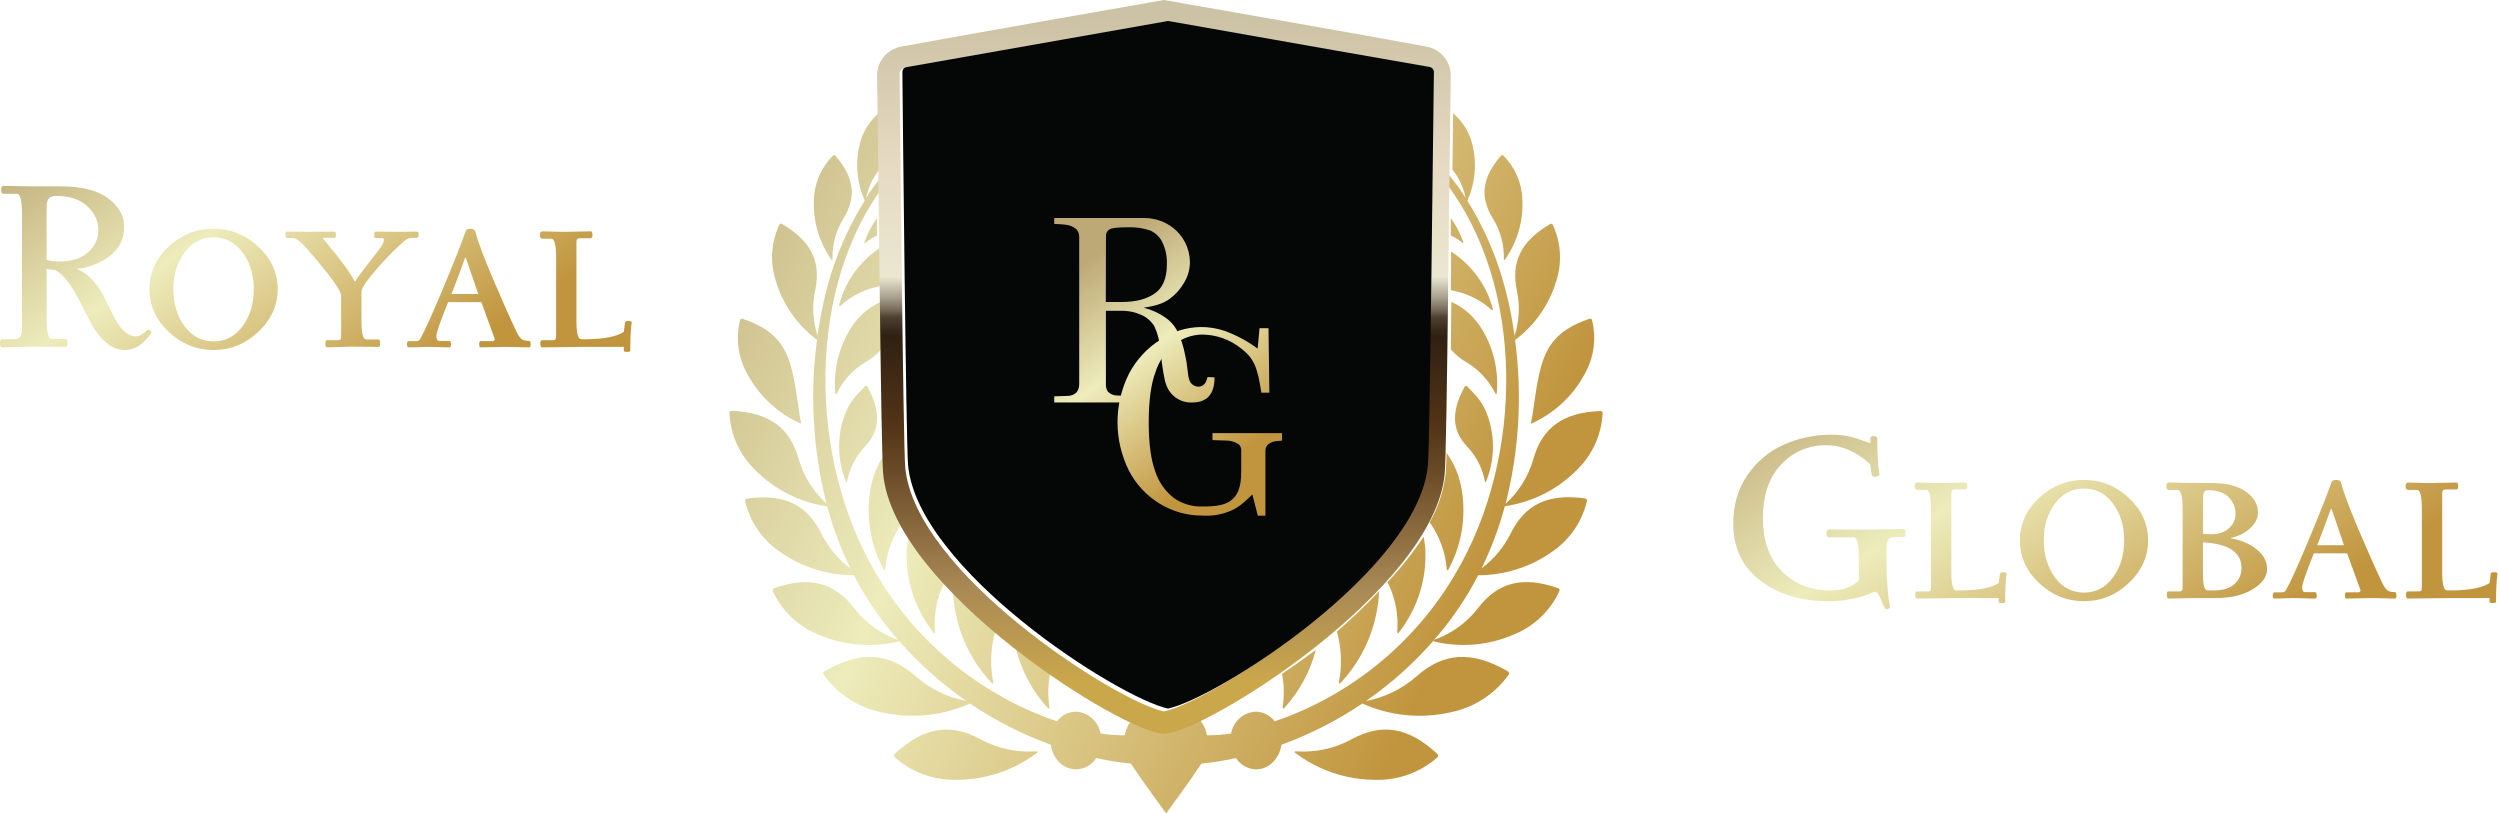 <svg width="209" height="68" viewBox="0 0 209 68" fill="none" xmlns="http://www.w3.org/2000/svg">
<path d="M156.34 44.28L159.14 44.22C159.247 44.22 159.3 44.333 159.3 44.56C159.3 44.787 159.247 44.9 159.14 44.9H158.52C158.187 44.9 157.967 44.967 157.86 45.1C157.754 45.22 157.7 45.607 157.7 46.26C157.7 46.9 157.714 47.56 157.74 48.24C157.78 48.907 157.814 49.373 157.84 49.64C157.88 49.893 157.914 50.113 157.94 50.3C157.98 50.487 158 50.62 158 50.7C158 50.86 157.894 50.94 157.68 50.94C157.6 50.94 157.467 50.693 157.28 50.2C157.107 49.707 156.927 49.46 156.74 49.46C155.514 49.993 154.227 50.26 152.88 50.26C150.574 50.26 148.667 49.687 147.16 48.54C145.654 47.393 144.9 45.8 144.9 43.76C144.9 42.213 145.294 40.867 146.08 39.72C146.88 38.573 147.894 37.727 149.12 37.18C150.347 36.62 151.68 36.34 153.12 36.34C153.747 36.34 154.28 36.4 154.72 36.52C155.16 36.627 155.707 36.807 156.36 37.06V36.64C156.36 36.52 156.454 36.46 156.64 36.46C156.84 36.46 156.94 36.52 156.94 36.64C156.94 37.853 157 38.86 157.12 39.66C157.134 39.713 157.1 39.76 157.02 39.8C156.954 39.84 156.847 39.86 156.7 39.86C156.567 39.86 156.494 39.8 156.48 39.68L156.34 38.8C155.18 37.747 153.96 37.22 152.68 37.22C151.174 37.22 149.914 37.76 148.9 38.84C147.887 39.907 147.38 41.4 147.38 43.32C147.38 45.227 147.914 46.713 148.98 47.78C150.047 48.833 151.387 49.36 153 49.36C154.054 49.36 154.854 49.08 155.4 48.52V46.68C155.4 45.507 155.26 44.92 154.98 44.92H152.86C152.754 44.92 152.7 44.813 152.7 44.6C152.7 44.373 152.754 44.26 152.86 44.26L156.34 44.28Z" fill="url(#paint0_linear_231_1310)"/>
<path d="M160.292 40.34L161.872 40.38C162.019 40.38 162.146 40.38 162.252 40.38L164.332 40.34C164.426 40.34 164.472 40.44 164.472 40.64C164.472 40.827 164.419 40.92 164.312 40.92H163.392C163.219 40.92 163.132 41.027 163.132 41.24V47.86C163.132 48.86 163.266 49.36 163.532 49.36H164.052C165.519 49.333 166.532 49.127 167.092 48.74L167.192 47.96C167.219 47.88 167.286 47.84 167.392 47.84C167.512 47.84 167.592 47.84 167.632 47.84C167.712 47.867 167.752 47.907 167.752 47.96C167.672 48.52 167.632 49.307 167.632 50.32C167.632 50.387 167.539 50.42 167.352 50.42C167.179 50.42 167.092 50.387 167.092 50.32V50H163.652L160.252 50.04C160.159 50.04 160.112 49.94 160.112 49.74C160.112 49.54 160.152 49.44 160.232 49.44H161.132C161.279 49.44 161.366 49.413 161.392 49.36C161.419 49.293 161.432 49.127 161.432 48.86V42.56C161.432 41.493 161.299 40.96 161.032 40.96H160.312C160.152 40.96 160.072 40.86 160.072 40.66C160.072 40.447 160.146 40.34 160.292 40.34Z" fill="url(#paint1_linear_231_1310)"/>
<path d="M170.461 41.62C171.541 40.62 172.795 40.12 174.221 40.12C175.648 40.12 176.895 40.62 177.961 41.62C179.041 42.62 179.581 43.807 179.581 45.18C179.581 46.54 179.041 47.727 177.961 48.74C176.895 49.753 175.648 50.26 174.221 50.26C172.795 50.26 171.541 49.753 170.461 48.74C169.395 47.727 168.861 46.54 168.861 45.18C168.861 43.807 169.395 42.62 170.461 41.62ZM176.641 42.1C176.015 41.26 175.208 40.84 174.221 40.84C173.235 40.84 172.428 41.26 171.801 42.1C171.175 42.927 170.861 43.953 170.861 45.18C170.861 46.393 171.175 47.427 171.801 48.28C172.428 49.12 173.235 49.54 174.221 49.54C175.208 49.54 176.015 49.12 176.641 48.28C177.268 47.427 177.581 46.393 177.581 45.18C177.581 43.953 177.268 42.927 176.641 42.1Z" fill="url(#paint2_linear_231_1310)"/>
<path d="M183.428 50L181.288 50.04C181.194 50.04 181.148 49.94 181.148 49.74C181.148 49.54 181.181 49.44 181.248 49.44H182.228C182.388 49.44 182.468 49.327 182.468 49.1V42.54C182.468 41.487 182.321 40.96 182.028 40.96H181.328C181.181 40.96 181.108 40.86 181.108 40.66C181.108 40.447 181.168 40.34 181.288 40.34C182.474 40.367 183.681 40.38 184.908 40.38C186.134 40.38 187.081 40.62 187.748 41.1C188.428 41.58 188.768 42.16 188.768 42.84C188.768 43.333 188.541 43.78 188.088 44.18C187.648 44.58 187.121 44.84 186.508 44.96V45C187.388 45.16 188.108 45.473 188.668 45.94C189.241 46.393 189.528 46.94 189.528 47.58C189.528 48.207 189.128 48.767 188.328 49.26C187.528 49.753 186.488 50 185.208 50H183.428ZM187.388 47.48C187.388 46.173 186.314 45.46 184.168 45.34V48.06C184.168 48.927 184.301 49.36 184.568 49.36H185.108C185.841 49.36 186.401 49.187 186.788 48.84C187.188 48.493 187.388 48.04 187.388 47.48ZM184.568 40.98C184.301 40.98 184.168 41.2 184.168 41.64V44.62C184.314 44.647 184.534 44.66 184.828 44.66C185.481 44.66 185.988 44.493 186.348 44.16C186.708 43.827 186.888 43.413 186.888 42.92C186.888 42.413 186.701 41.967 186.328 41.58C185.954 41.18 185.368 40.98 184.568 40.98Z" fill="url(#paint3_linear_231_1310)"/>
<path d="M191.719 50L190.139 50.04C190.045 50.04 189.999 49.953 189.999 49.78C189.999 49.607 190.045 49.52 190.139 49.52H190.779C190.925 49.52 191.032 49.46 191.099 49.34C191.405 48.833 192.019 47.487 192.939 45.3C193.859 43.1 194.519 41.433 194.919 40.3C194.972 40.18 195.099 40.12 195.299 40.12C195.512 40.12 195.645 40.187 195.699 40.32C195.859 40.987 196.325 42.247 197.099 44.1C197.885 45.953 198.572 47.5 199.159 48.74C199.319 49.06 199.465 49.267 199.599 49.36C199.732 49.453 199.939 49.5 200.219 49.5C200.299 49.5 200.339 49.593 200.339 49.78C200.339 49.953 200.305 50.04 200.239 50.04L198.319 50L196.159 50.04C196.079 50.04 196.039 49.953 196.039 49.78C196.039 49.607 196.079 49.52 196.159 49.52H197.119C197.265 49.52 197.339 49.46 197.339 49.34C197.339 49.327 196.965 48.3 196.219 46.26H193.439C192.785 47.873 192.459 48.82 192.459 49.1C192.459 49.367 192.539 49.5 192.699 49.5H193.519C193.625 49.5 193.679 49.593 193.679 49.78C193.679 49.953 193.639 50.04 193.559 50.04L191.719 50ZM195.959 45.58C195.919 45.46 195.572 44.447 194.919 42.54H194.859C194.539 43.46 194.159 44.473 193.719 45.58H195.959Z" fill="url(#paint4_linear_231_1310)"/>
<path d="M201.328 40.34L202.908 40.38C203.054 40.38 203.181 40.38 203.288 40.38L205.368 40.34C205.461 40.34 205.508 40.44 205.508 40.64C205.508 40.827 205.454 40.92 205.348 40.92H204.428C204.254 40.92 204.168 41.027 204.168 41.24V47.86C204.168 48.86 204.301 49.36 204.568 49.36H205.088C206.554 49.333 207.568 49.127 208.128 48.74L208.228 47.96C208.254 47.88 208.321 47.84 208.428 47.84C208.548 47.84 208.628 47.84 208.668 47.84C208.748 47.867 208.788 47.907 208.788 47.96C208.708 48.52 208.668 49.307 208.668 50.32C208.668 50.387 208.574 50.42 208.388 50.42C208.214 50.42 208.128 50.387 208.128 50.32V50H204.688L201.288 50.04C201.194 50.04 201.148 49.94 201.148 49.74C201.148 49.54 201.188 49.44 201.268 49.44H202.168C202.314 49.44 202.401 49.413 202.428 49.36C202.454 49.293 202.468 49.127 202.468 48.86V42.56C202.468 41.493 202.334 40.96 202.068 40.96H201.348C201.188 40.96 201.108 40.86 201.108 40.66C201.108 40.447 201.181 40.34 201.328 40.34Z" fill="url(#paint5_linear_231_1310)"/>
<path d="M0.26 15.54L2.78 15.58H5.08C6.84 15.58 8.16 15.913 9.04 16.58C9.933 17.247 10.38 18.04 10.38 18.96C10.38 19.88 10.053 20.633 9.4 21.22C8.747 21.793 7.913 22.193 6.9 22.42C5.807 22.54 5.133 22.6 4.88 22.6C4.64 22.6 4.313 22.56 3.9 22.48V26.58C3.9 27.753 4.04 28.34 4.32 28.34H5.48C5.587 28.34 5.64 28.453 5.64 28.68C5.64 28.893 5.587 29 5.48 29L2.96 28.98L0.16 29.04C0.053 29.04 0 28.927 0 28.7C0 28.473 0.053 28.36 0.16 28.36H1.02C1.353 28.36 1.573 28.3 1.68 28.18C1.787 28.047 1.84 27.8 1.84 27.44V17.96C1.84 16.787 1.7 16.2 1.42 16.2H0.26C0.153 16.2 0.1 16.093 0.1 15.88C0.1 15.653 0.153 15.54 0.26 15.54ZM4.96 21.86C5.987 21.86 6.787 21.607 7.36 21.1C7.933 20.593 8.22 19.967 8.22 19.22C8.22 18.473 7.913 17.813 7.3 17.24C6.687 16.667 5.813 16.38 4.68 16.38C4.16 16.38 3.9 16.653 3.9 17.2V21.74C4.26 21.82 4.613 21.86 4.96 21.86ZM12.3 27.6C12.38 27.533 12.46 27.54 12.54 27.62C12.62 27.687 12.66 27.74 12.66 27.78C12.66 27.807 12.653 27.833 12.64 27.86C11.987 28.793 11.26 29.26 10.46 29.26C9.9 29.26 9.387 29.067 8.92 28.68C8.453 28.293 8.053 27.807 7.72 27.22C7.4 26.633 7.087 26.033 6.78 25.42C6.02 23.86 5.293 22.913 4.6 22.58L5.88 22.34C6.493 22.447 7.027 22.72 7.48 23.16C7.947 23.6 8.32 24.093 8.6 24.64C8.88 25.173 9.147 25.707 9.4 26.24C10 27.493 10.653 28.12 11.36 28.12C11.613 28.12 11.927 27.947 12.3 27.6Z" fill="url(#paint6_linear_231_1310)"/>
<path d="M14.094 20.62C15.174 19.62 16.427 19.12 17.854 19.12C19.281 19.12 20.527 19.62 21.594 20.62C22.674 21.62 23.214 22.807 23.214 24.18C23.214 25.54 22.674 26.727 21.594 27.74C20.527 28.753 19.281 29.26 17.854 29.26C16.427 29.26 15.174 28.753 14.094 27.74C13.027 26.727 12.494 25.54 12.494 24.18C12.494 22.807 13.027 21.62 14.094 20.62ZM20.274 21.1C19.647 20.26 18.841 19.84 17.854 19.84C16.867 19.84 16.061 20.26 15.434 21.1C14.807 21.927 14.494 22.953 14.494 24.18C14.494 25.393 14.807 26.427 15.434 27.28C16.061 28.12 16.867 28.54 17.854 28.54C18.841 28.54 19.647 28.12 20.274 27.28C20.901 26.427 21.214 25.393 21.214 24.18C21.214 22.953 20.901 21.927 20.274 21.1Z" fill="url(#paint7_linear_231_1310)"/>
<path d="M29.34 28.98L27.34 29.04C27.247 29.04 27.2 28.94 27.2 28.74C27.2 28.54 27.24 28.44 27.32 28.44H28.22C28.367 28.44 28.453 28.413 28.48 28.36C28.507 28.293 28.52 28.127 28.52 27.86V24.68H28.5C28.513 24.28 27.573 22.993 25.68 20.82C25.16 20.207 24.76 19.9 24.48 19.9H24.02C23.913 19.9 23.86 19.813 23.86 19.64C23.86 19.453 23.9 19.36 23.98 19.36L25.88 19.38L27.96 19.36C28.04 19.36 28.08 19.447 28.08 19.62C28.08 19.793 28.047 19.88 27.98 19.88H26.98C26.98 19.907 27.147 20.12 27.48 20.52C28.587 21.84 29.307 22.84 29.64 23.52H29.7C29.9 23.187 30.307 22.633 30.92 21.86C31.533 21.087 31.88 20.62 31.96 20.46C32.053 20.287 32.1 20.153 32.1 20.06C32.1 19.953 32.047 19.9 31.94 19.9H31.38C31.313 19.9 31.28 19.813 31.28 19.64C31.28 19.453 31.327 19.36 31.42 19.36L33.28 19.38L34.86 19.36C34.953 19.36 35 19.447 35 19.62C35 19.793 34.947 19.88 34.84 19.88H34.48C34.24 19.88 34.033 19.953 33.86 20.1C33.207 20.647 32.46 21.393 31.62 22.34C30.793 23.273 30.327 23.927 30.22 24.3V26.86C30.22 27.873 30.353 28.38 30.62 28.38H31.62C31.727 28.38 31.78 28.487 31.78 28.7C31.78 28.9 31.74 29 31.66 29L29.34 28.98Z" fill="url(#paint8_linear_231_1310)"/>
<path d="M35.742 29L34.162 29.04C34.068 29.04 34.022 28.953 34.022 28.78C34.022 28.607 34.068 28.52 34.162 28.52H34.802C34.948 28.52 35.055 28.46 35.122 28.34C35.428 27.833 36.042 26.487 36.962 24.3C37.882 22.1 38.542 20.433 38.942 19.3C38.995 19.18 39.122 19.12 39.322 19.12C39.535 19.12 39.668 19.187 39.722 19.32C39.882 19.987 40.348 21.247 41.122 23.1C41.908 24.953 42.595 26.5 43.182 27.74C43.342 28.06 43.488 28.267 43.622 28.36C43.755 28.453 43.962 28.5 44.242 28.5C44.322 28.5 44.362 28.593 44.362 28.78C44.362 28.953 44.328 29.04 44.262 29.04L42.342 29L40.182 29.04C40.102 29.04 40.062 28.953 40.062 28.78C40.062 28.607 40.102 28.52 40.182 28.52H41.142C41.288 28.52 41.362 28.46 41.362 28.34C41.362 28.327 40.988 27.3 40.242 25.26H37.462C36.808 26.873 36.482 27.82 36.482 28.1C36.482 28.367 36.562 28.5 36.722 28.5H37.542C37.648 28.5 37.702 28.593 37.702 28.78C37.702 28.953 37.662 29.04 37.582 29.04L35.742 29ZM39.982 24.58C39.942 24.46 39.595 23.447 38.942 21.54H38.882C38.562 22.46 38.182 23.473 37.742 24.58H39.982Z" fill="url(#paint9_linear_231_1310)"/>
<path d="M45.351 19.34L46.931 19.38C47.077 19.38 47.204 19.38 47.311 19.38L49.391 19.34C49.484 19.34 49.531 19.44 49.531 19.64C49.531 19.827 49.477 19.92 49.371 19.92H48.451C48.277 19.92 48.191 20.027 48.191 20.24V26.86C48.191 27.86 48.324 28.36 48.591 28.36H49.111C50.577 28.333 51.591 28.127 52.151 27.74L52.251 26.96C52.277 26.88 52.344 26.84 52.451 26.84C52.571 26.84 52.651 26.84 52.691 26.84C52.771 26.867 52.811 26.907 52.811 26.96C52.731 27.52 52.691 28.307 52.691 29.32C52.691 29.387 52.597 29.42 52.411 29.42C52.237 29.42 52.151 29.387 52.151 29.32V29H48.711L45.311 29.04C45.217 29.04 45.171 28.94 45.171 28.74C45.171 28.54 45.211 28.44 45.291 28.44H46.191C46.337 28.44 46.424 28.413 46.451 28.36C46.477 28.293 46.491 28.127 46.491 27.86V21.56C46.491 20.493 46.357 19.96 46.091 19.96H45.371C45.211 19.96 45.131 19.86 45.131 19.66C45.131 19.447 45.204 19.34 45.351 19.34Z" fill="url(#paint10_linear_231_1310)"/>
<g clip-path="url(#clip0_231_1310)">
<g clip-path="url(#clip1_231_1310)">
<path d="M112.997 61.802C111.566 62.583 109.938 62.932 108.312 62.807C108.298 62.805 108.283 62.808 108.27 62.816C108.257 62.823 108.247 62.834 108.241 62.848C108.236 62.862 108.235 62.877 108.239 62.891C108.243 62.905 108.251 62.918 108.263 62.927C110.204 64.402 112.578 65.199 115.019 65.194C116.914 65.239 118.756 64.564 120.172 63.306C120.207 63.271 120.227 63.223 120.227 63.173C120.227 63.123 120.207 63.075 120.172 63.039C117.717 60.748 115.494 60.442 112.997 61.802Z" fill="url(#paint11_linear_231_1310)"/>
<path d="M111.932 57.043C111.928 57.059 111.929 57.075 111.934 57.09C111.94 57.105 111.951 57.117 111.965 57.125C111.978 57.133 111.994 57.136 112.009 57.133C112.025 57.13 112.039 57.123 112.049 57.111C113.8 55.265 114.915 52.877 115.224 50.314C115.261 50.018 115.282 49.721 115.29 49.423C114.171 50.61 112.994 51.738 111.763 52.801C112.151 54.18 112.209 55.636 111.932 57.043Z" fill="url(#paint12_linear_231_1310)"/>
<path d="M107.223 59.149C107.219 59.166 107.221 59.182 107.228 59.197C107.236 59.212 107.249 59.224 107.264 59.231C107.28 59.238 107.298 59.239 107.315 59.234C107.331 59.23 107.346 59.22 107.355 59.206C108.631 57.807 109.538 56.135 110 54.33C109.058 55.036 108.113 55.707 107.179 56.335C107.355 57.265 107.37 58.215 107.223 59.149Z" fill="url(#paint13_linear_231_1310)"/>
<path d="M132.521 41.671C129.368 41.227 127.475 42.199 126.28 44.62C125.713 45.76 124.884 46.751 123.861 47.51C124.672 45.845 125.324 44.107 125.807 42.319C128.093 41.989 130.209 40.923 131.833 39.282C133.125 38.027 133.893 36.33 133.98 34.532C133.98 34.508 133.975 34.485 133.965 34.464C133.956 34.442 133.942 34.423 133.925 34.407C133.908 34.391 133.888 34.378 133.866 34.37C133.844 34.362 133.821 34.358 133.797 34.359C130.624 34.489 128.931 35.769 128.187 38.383C127.777 39.82 126.973 41.113 125.867 42.118C127.003 37.646 127.273 32.998 126.66 28.425C128.31 27.194 129.518 25.464 130.105 23.492C130.606 21.945 130.5 20.266 129.809 18.795C129.799 18.776 129.785 18.759 129.769 18.745C129.752 18.731 129.733 18.721 129.712 18.715C129.691 18.709 129.669 18.707 129.648 18.71C129.626 18.713 129.606 18.72 129.587 18.731C127.119 20.183 126.308 21.931 126.816 24.32C127.082 25.57 127.012 26.868 126.615 28.083C126.377 26.291 125.987 24.523 125.447 22.798C124.775 20.685 123.843 18.663 122.672 16.779C123.314 15.355 123.473 13.76 123.127 12.237C122.901 11.158 122.322 10.185 121.481 9.471C121.463 10.863 121.445 12.463 121.424 14.182C121.979 14.87 122.358 15.683 122.528 16.55C121.945 15.606 121.263 14.728 120.493 13.928L120.342 14.45L120.846 15.25C127.464 23.865 127.457 38.122 121.727 47.876C118.336 53.709 112.952 58.122 106.565 60.304C106.381 60.057 106.143 59.856 105.868 59.716C105.593 59.576 105.29 59.501 104.982 59.497C104.483 59.52 104.007 59.713 103.632 60.044C103.258 60.375 103.008 60.823 102.923 61.315C102.255 61.426 101.579 61.477 100.903 61.471C100.758 60.738 100.384 59.969 99.492 59.709H95.437C94.556 59.966 94.178 60.734 94.027 61.471C93.349 61.478 92.672 61.426 92.003 61.315C91.918 60.823 91.668 60.375 91.293 60.044C90.919 59.713 90.443 59.52 89.944 59.497C89.635 59.502 89.333 59.577 89.058 59.717C88.784 59.857 88.545 60.058 88.36 60.304C81.974 58.121 76.59 53.708 73.198 47.876C67.472 38.122 67.461 23.865 74.08 15.25L74.605 14.45L74.45 13.928C73.68 14.725 72.996 15.602 72.412 16.543C72.584 15.677 72.963 14.864 73.516 14.175C73.495 12.456 73.477 10.856 73.459 9.464C72.627 10.18 72.055 11.151 71.834 12.226C71.49 13.75 71.651 15.344 72.292 16.768C71.119 18.651 70.186 20.673 69.514 22.787C68.977 24.513 68.588 26.281 68.35 28.073C67.951 26.858 67.88 25.56 68.145 24.309C68.653 21.92 67.856 20.172 65.374 18.721C65.356 18.71 65.335 18.703 65.314 18.7C65.293 18.697 65.271 18.699 65.251 18.705C65.23 18.711 65.211 18.721 65.195 18.734C65.178 18.748 65.165 18.765 65.155 18.784C64.462 20.255 64.355 21.934 64.856 23.481C65.444 25.454 66.653 27.184 68.304 28.415C67.692 32.985 67.96 37.631 69.094 42.101C67.985 41.097 67.18 39.803 66.77 38.365C66.03 35.769 64.341 34.489 61.16 34.341C61.137 34.34 61.114 34.343 61.092 34.351C61.069 34.359 61.049 34.372 61.032 34.388C61.016 34.404 61.002 34.424 60.993 34.446C60.984 34.467 60.98 34.491 60.98 34.514C61.06 36.318 61.827 38.024 63.124 39.282C64.746 40.928 66.862 42 69.15 42.333C69.633 44.122 70.286 45.86 71.1 47.524C70.077 46.765 69.248 45.775 68.681 44.634C67.483 42.213 65.589 41.241 62.437 41.685C62.413 41.688 62.391 41.696 62.371 41.708C62.351 41.721 62.333 41.737 62.32 41.756C62.306 41.775 62.296 41.796 62.291 41.819C62.285 41.842 62.285 41.866 62.289 41.889C62.699 43.641 63.76 45.172 65.258 46.17C67.054 47.425 69.194 48.096 71.386 48.091C72.32 49.897 73.456 51.592 74.771 53.144C74.877 53.267 74.983 53.38 75.085 53.496C73.627 52.987 72.349 52.065 71.407 50.843C69.757 48.704 67.708 48.126 64.708 49.18C64.663 49.197 64.627 49.231 64.608 49.275C64.589 49.319 64.588 49.368 64.605 49.412C65.351 51.048 66.691 52.339 68.353 53.024C70.473 53.957 72.84 54.168 75.092 53.627C75.106 53.623 75.119 53.614 75.128 53.602C75.137 53.59 75.142 53.575 75.141 53.56C76.809 55.464 78.704 57.157 80.783 58.602C79.212 58.305 77.751 57.59 76.552 56.534C74.309 54.557 71.968 54.353 68.918 56.125C68.895 56.138 68.876 56.156 68.861 56.177C68.845 56.198 68.834 56.222 68.828 56.247C68.822 56.273 68.822 56.299 68.826 56.324C68.831 56.35 68.84 56.374 68.854 56.396C70.006 58.021 71.733 59.146 73.685 59.543C76.167 60.111 78.766 59.855 81.09 58.814C83.193 60.234 85.463 61.391 87.849 62.26C88.001 63.426 88.882 64.318 89.965 64.318C90.303 64.311 90.634 64.221 90.928 64.056C91.223 63.89 91.472 63.655 91.654 63.37C92.604 63.587 93.568 63.742 94.538 63.835C95.504 65.301 97.489 68 97.489 68C97.489 68 99.478 65.301 100.441 63.835C101.412 63.742 102.377 63.587 103.328 63.37C103.509 63.654 103.758 63.89 104.052 64.055C104.346 64.221 104.677 64.311 105.014 64.318C106.072 64.318 106.964 63.426 107.13 62.26C109.515 61.391 111.785 60.234 113.889 58.814C116.212 59.855 118.812 60.111 121.294 59.543C123.246 59.144 124.974 58.02 126.128 56.396C126.142 56.374 126.151 56.35 126.155 56.324C126.16 56.298 126.159 56.272 126.152 56.246C126.146 56.221 126.135 56.197 126.119 56.176C126.103 56.156 126.084 56.138 126.061 56.125C123.018 54.363 120.67 54.557 118.431 56.534C117.232 57.59 115.77 58.305 114.199 58.602C116.279 57.157 118.173 55.464 119.841 53.56C119.84 53.575 119.843 53.589 119.852 53.602C119.86 53.614 119.873 53.623 119.887 53.627C122.132 54.164 124.491 53.952 126.604 53.024C128.272 52.341 129.618 51.048 130.366 49.409C130.375 49.387 130.38 49.363 130.379 49.339C130.379 49.315 130.373 49.292 130.363 49.27C130.353 49.248 130.339 49.228 130.322 49.212C130.304 49.196 130.283 49.184 130.26 49.176C127.26 48.119 125.211 48.7 123.561 50.839C122.619 52.062 121.341 52.984 119.883 53.493C119.989 53.373 120.095 53.26 120.197 53.14C121.509 51.589 122.642 49.895 123.575 48.091C125.767 48.093 127.907 47.42 129.703 46.163C131.2 45.165 132.261 43.634 132.669 41.882C132.674 41.858 132.675 41.834 132.67 41.81C132.666 41.786 132.656 41.763 132.642 41.743C132.628 41.723 132.61 41.706 132.589 41.694C132.568 41.681 132.545 41.673 132.521 41.671Z" fill="url(#paint14_linear_231_1310)"/>
<path d="M120.864 39.553C120.697 40.999 120.241 42.398 119.521 43.667C120.349 44.829 120.843 46.191 120.952 47.608C120.952 47.622 120.957 47.636 120.966 47.647C120.974 47.658 120.987 47.665 121 47.669C121.014 47.672 121.029 47.67 121.041 47.664C121.054 47.658 121.065 47.649 121.071 47.636C122.17 45.623 122.573 43.309 122.217 41.047C122.049 39.898 121.609 38.804 120.934 37.856C120.909 38.706 120.888 39.295 120.864 39.553Z" fill="url(#paint15_linear_231_1310)"/>
<path d="M116.809 52.851C116.806 52.866 116.809 52.881 116.816 52.894C116.823 52.908 116.835 52.918 116.849 52.923C116.864 52.929 116.879 52.929 116.894 52.925C116.908 52.92 116.921 52.91 116.929 52.897C118.376 51.054 119.163 48.797 119.169 46.473C119.174 45.934 119.122 45.395 119.013 44.866C118.121 46.215 117.112 47.486 115.995 48.664C116.65 49.962 116.931 51.409 116.809 52.851Z" fill="url(#paint16_linear_231_1310)"/>
<path d="M125.72 21.679C125.719 21.69 125.722 21.701 125.729 21.71C125.735 21.72 125.745 21.726 125.755 21.73C125.766 21.733 125.778 21.733 125.789 21.729C125.799 21.724 125.808 21.717 125.814 21.707C126.844 20.241 127.356 18.484 127.271 16.705C127.237 15.321 126.67 14.001 125.683 13.011C125.671 12.998 125.655 12.987 125.638 12.98C125.621 12.973 125.603 12.969 125.585 12.969C125.566 12.969 125.548 12.973 125.531 12.98C125.514 12.987 125.499 12.998 125.486 13.011C123.866 14.872 123.713 16.502 124.813 18.277C125.447 19.3 125.762 20.483 125.72 21.679Z" fill="url(#paint17_linear_231_1310)"/>
<path d="M121.285 24.255L121.366 24.272C122.632 24.508 123.798 25.081 124.721 25.922C124.728 25.93 124.739 25.936 124.75 25.938C124.762 25.939 124.774 25.938 124.784 25.932C124.794 25.927 124.803 25.919 124.807 25.909C124.812 25.899 124.812 25.888 124.809 25.877C124.377 24.127 123.338 22.557 121.854 21.409C121.681 21.274 121.501 21.148 121.314 21.031C121.318 22.096 121.303 23.183 121.285 24.255Z" fill="url(#paint18_linear_231_1310)"/>
<path d="M121.285 29.189C121.655 29.631 122.098 30.001 122.593 30.282C123.635 30.899 124.481 31.816 125.028 32.921C125.033 32.931 125.041 32.938 125.051 32.943C125.06 32.948 125.071 32.95 125.082 32.948C125.093 32.946 125.102 32.94 125.11 32.932C125.117 32.924 125.122 32.914 125.124 32.903C125.301 31.055 124.887 29.198 123.946 27.616C123.336 26.561 122.422 25.729 121.333 25.237C121.316 26.576 121.302 27.904 121.285 29.189Z" fill="url(#paint19_linear_231_1310)"/>
<path d="M122.445 32.328C121.352 34.352 121.317 35.914 122.657 37.334C123.426 38.145 123.942 39.164 124.142 40.264C124.142 40.276 124.147 40.288 124.155 40.296C124.164 40.304 124.175 40.309 124.187 40.309C124.199 40.309 124.211 40.304 124.219 40.296C124.228 40.288 124.232 40.276 124.232 40.264C124.87 38.717 124.985 37.004 124.559 35.386C124.045 33.442 123.226 32.956 122.619 32.262C122.574 32.224 122.47 32.265 122.445 32.328Z" fill="url(#paint20_linear_231_1310)"/>
<path d="M122.343 20.279C122.088 19.529 121.731 18.836 121.285 18.227C121.285 18.713 121.285 19.2 121.285 19.69C121.645 19.849 121.986 20.064 122.299 20.33C122.305 20.33 122.311 20.329 122.316 20.327C122.322 20.325 122.327 20.321 122.331 20.316C122.335 20.311 122.338 20.305 122.34 20.299C122.342 20.292 122.343 20.285 122.343 20.279Z" fill="url(#paint21_linear_231_1310)"/>
<path d="M128.692 31.209C128.264 33.103 128.201 34.596 127.985 35.313C127.985 35.368 128.003 35.42 128.056 35.396C129.945 34.54 131.494 33.099 132.465 31.296C133.253 29.912 133.477 28.287 133.09 26.749C133.084 26.729 133.073 26.71 133.06 26.694C133.046 26.678 133.029 26.665 133.01 26.656C132.99 26.646 132.97 26.641 132.948 26.64C132.927 26.638 132.905 26.641 132.885 26.648C130.193 27.562 129.218 28.885 128.692 31.209Z" fill="url(#paint22_linear_231_1310)"/>
<path d="M86.663 62.808C85.035 62.933 83.405 62.584 81.972 61.803C79.468 60.442 77.243 60.748 74.792 63.033C74.774 63.05 74.759 63.071 74.749 63.093C74.739 63.116 74.734 63.141 74.734 63.166C74.734 63.191 74.739 63.216 74.749 63.239C74.759 63.262 74.774 63.283 74.792 63.3C76.204 64.557 78.041 65.234 79.934 65.194C82.377 65.2 84.755 64.403 86.698 62.927C86.709 62.919 86.717 62.908 86.721 62.895C86.725 62.882 86.725 62.868 86.722 62.855C86.718 62.843 86.71 62.831 86.7 62.822C86.689 62.814 86.676 62.809 86.663 62.808Z" fill="url(#paint23_linear_231_1310)"/>
<path d="M82.918 57.111C82.929 57.123 82.943 57.13 82.958 57.133C82.974 57.136 82.99 57.133 83.003 57.125C83.017 57.117 83.027 57.105 83.033 57.09C83.039 57.075 83.04 57.059 83.036 57.043C82.756 55.637 82.812 54.181 83.198 52.801C81.967 51.738 80.79 50.61 79.671 49.423C79.679 49.721 79.701 50.018 79.737 50.314C80.046 52.877 81.164 55.265 82.918 57.111Z" fill="url(#paint24_linear_231_1310)"/>
<path d="M87.738 59.163C87.59 58.225 87.605 57.27 87.782 56.337C86.848 55.708 85.903 55.036 84.961 54.33C85.423 56.136 86.33 57.809 87.606 59.209C87.615 59.221 87.628 59.23 87.643 59.234C87.659 59.238 87.675 59.238 87.69 59.233C87.704 59.228 87.717 59.218 87.726 59.206C87.735 59.193 87.739 59.178 87.738 59.163Z" fill="url(#paint25_linear_231_1310)"/>
<path d="M74.004 47.621C74.113 46.202 74.609 44.838 75.439 43.675C74.721 42.404 74.267 41.003 74.103 39.555C74.078 39.297 74.057 38.707 74.032 37.856C73.354 38.806 72.913 39.901 72.745 41.052C72.388 43.316 72.791 45.634 73.895 47.649C73.902 47.658 73.912 47.664 73.924 47.667C73.935 47.671 73.947 47.671 73.958 47.668C73.969 47.665 73.979 47.659 73.987 47.651C73.996 47.643 74.001 47.633 74.004 47.621Z" fill="url(#paint26_linear_231_1310)"/>
<path d="M78.164 52.837C78.039 51.397 78.316 49.952 78.966 48.655C77.85 47.48 76.84 46.212 75.948 44.866C75.839 45.394 75.787 45.932 75.792 46.471C75.802 48.792 76.591 51.047 78.038 52.886C78.045 52.902 78.058 52.916 78.074 52.922C78.091 52.929 78.11 52.93 78.126 52.923C78.143 52.916 78.157 52.904 78.164 52.887C78.171 52.871 78.171 52.853 78.164 52.837Z" fill="url(#paint27_linear_231_1310)"/>
<path d="M69.6 21.663C69.56 20.473 69.874 19.296 70.506 18.279C71.597 16.492 71.448 14.873 69.833 13.011C69.82 12.998 69.805 12.987 69.788 12.98C69.771 12.973 69.753 12.969 69.735 12.969C69.716 12.969 69.698 12.973 69.681 12.98C69.664 12.987 69.649 12.998 69.636 13.011C68.649 13.995 68.079 15.311 68.043 16.692C67.957 18.471 68.468 20.23 69.498 21.695C69.502 21.709 69.512 21.72 69.525 21.726C69.537 21.732 69.552 21.734 69.565 21.729C69.579 21.725 69.59 21.716 69.597 21.703C69.603 21.691 69.604 21.677 69.6 21.663Z" fill="url(#paint28_linear_231_1310)"/>
<path d="M70.261 25.561C71.178 24.724 72.337 24.154 73.595 23.919L73.676 23.902C73.676 22.835 73.643 21.754 73.632 20.68C73.446 20.797 73.267 20.923 73.096 21.057C71.62 22.199 70.588 23.761 70.158 25.503C70.15 25.515 70.147 25.53 70.151 25.545C70.155 25.559 70.165 25.572 70.178 25.579C70.192 25.587 70.208 25.59 70.224 25.586C70.239 25.582 70.253 25.573 70.261 25.561Z" fill="url(#paint29_linear_231_1310)"/>
<path d="M69.835 32.903C69.837 32.914 69.842 32.924 69.85 32.932C69.857 32.94 69.867 32.946 69.877 32.948C69.888 32.95 69.899 32.948 69.909 32.943C69.918 32.938 69.927 32.93 69.932 32.921C70.477 31.809 71.323 30.886 72.367 30.266C72.861 29.992 73.304 29.631 73.676 29.198C73.676 27.928 73.645 26.596 73.628 25.237C72.538 25.73 71.624 26.564 71.014 27.622C70.076 29.202 69.662 31.056 69.835 32.903Z" fill="url(#paint30_linear_231_1310)"/>
<path d="M70.813 40.282C71.013 39.178 71.53 38.157 72.301 37.343C73.646 35.919 73.608 34.352 72.516 32.322C72.481 32.259 72.388 32.218 72.339 32.273C71.734 32.97 70.911 33.45 70.396 35.407C69.974 37.032 70.096 38.751 70.744 40.299C70.749 40.304 70.756 40.307 70.762 40.308C70.769 40.31 70.776 40.309 70.783 40.308C70.79 40.306 70.796 40.303 70.801 40.298C70.806 40.294 70.811 40.288 70.813 40.282Z" fill="url(#paint31_linear_231_1310)"/>
<path d="M72.309 20.33C72.622 20.064 72.963 19.849 73.324 19.69C73.324 19.196 73.324 18.71 73.324 18.227C72.878 18.836 72.52 19.529 72.266 20.279C72.265 20.285 72.266 20.292 72.268 20.299C72.27 20.305 72.273 20.311 72.277 20.316C72.281 20.321 72.286 20.325 72.292 20.327C72.297 20.329 72.303 20.33 72.309 20.33Z" fill="url(#paint32_linear_231_1310)"/>
<path d="M66.898 35.396C66.951 35.42 66.986 35.368 66.972 35.313C66.768 34.596 66.701 33.103 66.267 31.209C65.746 28.885 64.77 27.562 62.074 26.648C62.054 26.641 62.033 26.638 62.012 26.64C61.991 26.641 61.97 26.646 61.951 26.656C61.932 26.665 61.916 26.678 61.902 26.694C61.889 26.71 61.879 26.729 61.873 26.748C61.484 28.287 61.706 29.913 62.493 31.296C63.465 33.1 65.012 34.54 66.898 35.396Z" fill="url(#paint33_linear_231_1310)"/>
<path d="M119.266 3.895C113.598 2.847 97.304 0 97.304 0C97.304 0 81.01 2.847 75.342 3.895C74.769 4 74.251 4.304 73.881 4.755C73.512 5.206 73.314 5.773 73.324 6.355C73.443 13.614 73.644 37.483 73.83 39.585C74.702 49.311 94.037 61.34 97.304 61.34C100.57 61.34 119.902 49.318 120.778 39.592C120.968 37.483 121.165 13.621 121.284 6.363C121.295 5.779 121.098 5.21 120.729 4.758C120.359 4.306 119.84 4 119.266 3.895ZM118.932 39.064C118.144 47.852 101.4 58.598 97.304 59.477C93.207 58.598 76.463 47.838 75.676 39.064C75.511 37.212 75.236 9.572 75.205 6.141C75.204 6.042 75.239 5.945 75.303 5.869C75.368 5.794 75.458 5.744 75.556 5.73L97.314 1.884L119.065 5.73C119.163 5.746 119.252 5.796 119.317 5.871C119.381 5.946 119.417 6.042 119.417 6.141C119.371 9.572 119.097 37.212 118.932 39.064Z" fill="url(#paint34_linear_231_1310)"/>
<path d="M119.376 38.87C118.585 47.639 101.76 58.357 97.644 59.234C93.528 58.357 76.704 47.621 75.913 38.87C75.747 37.019 75.471 9.444 75.439 6.018C75.439 5.919 75.474 5.823 75.539 5.748C75.604 5.673 75.694 5.624 75.793 5.611L97.655 1.753L119.521 5.611C119.619 5.626 119.708 5.675 119.773 5.75C119.838 5.824 119.874 5.919 119.874 6.018C119.818 9.444 119.542 37.019 119.376 38.87ZM119.376 38.87C118.585 47.639 101.76 58.36 97.644 59.237C93.528 58.36 76.704 47.625 75.913 38.87C75.747 37.022 75.471 9.444 75.439 6.021C75.438 5.922 75.474 5.826 75.539 5.75C75.603 5.675 75.694 5.625 75.793 5.611L97.655 1.774L119.51 5.597C119.609 5.612 119.698 5.662 119.763 5.738C119.828 5.813 119.863 5.908 119.864 6.007C119.818 9.43 119.542 37.008 119.376 38.856V38.87ZM119.376 38.87C118.585 47.639 101.76 58.357 97.644 59.234C93.528 58.357 76.704 47.621 75.913 38.87C75.747 37.019 75.471 9.444 75.439 6.018C75.439 5.919 75.474 5.823 75.539 5.748C75.604 5.673 75.694 5.624 75.793 5.611L97.655 1.753L119.521 5.611C119.619 5.626 119.708 5.675 119.773 5.75C119.838 5.824 119.874 5.919 119.874 6.018C119.818 9.444 119.542 37.019 119.376 38.87Z" fill="#050706"/>
<path d="M101.536 31.546C101.536 32.959 100.903 33.648 99.65 33.648C99.175 33.667 98.707 33.531 98.316 33.258C97.926 32.986 97.634 32.593 97.487 32.139C97.339 31.786 97.177 30.793 96.994 29.217C96.954 28.542 96.785 27.88 96.498 27.267C96.245 26.86 95.878 26.537 95.443 26.338C94.902 26.091 94.313 25.97 93.719 25.985H92.452V32.136C92.44 32.357 92.503 32.577 92.632 32.757C92.737 32.858 92.861 32.937 92.997 32.99C93.133 33.043 93.278 33.068 93.423 33.065L94.922 33.139V33.644H88.135V33.132L89.243 33.096C89.523 33.104 89.793 33 89.996 32.807C90.146 32.616 90.225 32.379 90.222 32.136V19.771C90.225 19.653 90.203 19.536 90.158 19.427C90.112 19.319 90.044 19.221 89.958 19.142C89.712 18.943 89.413 18.82 89.099 18.788C88.825 18.743 88.135 18.721 88.135 18.721V18.227H95.703C96.558 18.235 97.388 18.522 98.067 19.043C98.496 19.379 98.845 19.808 99.089 20.297C99.332 20.785 99.464 21.323 99.475 21.869C99.485 22.505 99.308 23.131 98.968 23.667C98.673 24.178 98.275 24.622 97.8 24.971C97.237 25.402 96.519 25.582 95.601 25.727C96.261 25.885 96.885 26.167 97.441 26.557C97.828 26.824 98.148 27.177 98.377 27.589C98.712 28.258 98.949 28.972 99.081 29.709C99.295 30.609 99.278 31.305 99.404 31.69C99.447 31.878 99.554 32.044 99.706 32.16C99.859 32.277 100.047 32.335 100.238 32.326C100.373 32.314 100.501 32.264 100.608 32.18C100.714 32.097 100.795 31.985 100.84 31.857C100.886 31.748 100.922 31.636 100.949 31.521L101.536 31.546ZM92.445 25.247H93.733C94.961 25.247 95.802 25.017 96.495 24.561C97.188 24.105 97.55 23.293 97.55 22.123C97.582 21.466 97.447 20.811 97.159 20.219C96.938 19.788 96.573 19.448 96.129 19.258C95.532 19.064 94.905 18.977 94.278 19C93.458 19 92.948 19.057 92.755 19.174C92.656 19.233 92.576 19.318 92.524 19.421C92.472 19.523 92.45 19.638 92.459 19.753L92.445 25.247Z" fill="url(#paint35_linear_231_1310)"/>
<path d="M105.139 29.145L105.298 27.437H106.047L106.118 32.825H105.45C105.132 30.757 104.867 29.983 103.753 29.127C102.827 28.383 101.677 27.975 100.491 27.969C99.646 27.982 98.829 28.276 98.168 28.804C97.427 29.404 96.878 30.211 96.592 31.123C96.219 32.12 96.033 33.523 96.033 35.332C96.033 37.087 96.219 38.459 96.592 39.449C96.878 40.315 97.416 41.076 98.136 41.633C98.812 42.11 99.622 42.359 100.448 42.343C101.647 42.343 102.619 42.272 103.216 41.548C103.813 40.823 103.767 39.804 103.767 38.745V37.634C103.773 37.531 103.751 37.429 103.706 37.338C103.66 37.246 103.591 37.168 103.506 37.111C103.229 36.937 102.91 36.84 102.583 36.831L101.364 36.792V36.209H107.178V36.838L106.857 36.863C106.563 36.866 106.278 36.957 106.037 37.126C105.954 37.197 105.889 37.286 105.846 37.386C105.803 37.486 105.783 37.596 105.789 37.705V43.11H105.153L104.697 41.334C103.962 42.045 103.538 42.453 102.707 42.776C102.013 43.038 101.273 43.149 100.533 43.103C99.278 43.112 98.045 42.771 96.97 42.12C95.869 41.453 94.973 40.494 94.379 39.349C93.752 38.092 93.425 36.705 93.425 35.298C93.425 33.892 93.752 32.505 94.379 31.248C94.988 30.087 95.89 29.107 96.995 28.406C97.987 27.734 99.152 27.364 100.349 27.341C101.032 27.331 101.71 27.438 102.357 27.657C103.352 28.012 104.29 28.514 105.139 29.145Z" fill="url(#paint36_linear_231_1310)"/>
</g>
</g>
<defs>
<linearGradient id="paint0_linear_231_1310" x1="137.917" y1="37.233" x2="157.61" y2="70.724" gradientUnits="userSpaceOnUse">
<stop stop-color="#BDA976"/>
<stop offset="0.44" stop-color="#EDECBB"/>
<stop offset="1" stop-color="#C1953E"/>
</linearGradient>
<linearGradient id="paint1_linear_231_1310" x1="137.917" y1="37.233" x2="157.61" y2="70.724" gradientUnits="userSpaceOnUse">
<stop stop-color="#BDA976"/>
<stop offset="0.44" stop-color="#EDECBB"/>
<stop offset="1" stop-color="#C1953E"/>
</linearGradient>
<linearGradient id="paint2_linear_231_1310" x1="137.917" y1="37.233" x2="157.61" y2="70.724" gradientUnits="userSpaceOnUse">
<stop stop-color="#BDA976"/>
<stop offset="0.44" stop-color="#EDECBB"/>
<stop offset="1" stop-color="#C1953E"/>
</linearGradient>
<linearGradient id="paint3_linear_231_1310" x1="137.917" y1="37.233" x2="157.61" y2="70.724" gradientUnits="userSpaceOnUse">
<stop stop-color="#BDA976"/>
<stop offset="0.44" stop-color="#EDECBB"/>
<stop offset="1" stop-color="#C1953E"/>
</linearGradient>
<linearGradient id="paint4_linear_231_1310" x1="137.917" y1="37.233" x2="157.61" y2="70.724" gradientUnits="userSpaceOnUse">
<stop stop-color="#BDA976"/>
<stop offset="0.44" stop-color="#EDECBB"/>
<stop offset="1" stop-color="#C1953E"/>
</linearGradient>
<linearGradient id="paint5_linear_231_1310" x1="137.917" y1="37.233" x2="157.61" y2="70.724" gradientUnits="userSpaceOnUse">
<stop stop-color="#BDA976"/>
<stop offset="0.44" stop-color="#EDECBB"/>
<stop offset="1" stop-color="#C1953E"/>
</linearGradient>
<linearGradient id="paint6_linear_231_1310" x1="-5.773" y1="16.389" x2="14.11" y2="45.791" gradientUnits="userSpaceOnUse">
<stop stop-color="#BDA976"/>
<stop offset="0.44" stop-color="#EDECBB"/>
<stop offset="1" stop-color="#C1953E"/>
</linearGradient>
<linearGradient id="paint7_linear_231_1310" x1="-5.773" y1="16.389" x2="14.11" y2="45.791" gradientUnits="userSpaceOnUse">
<stop stop-color="#BDA976"/>
<stop offset="0.44" stop-color="#EDECBB"/>
<stop offset="1" stop-color="#C1953E"/>
</linearGradient>
<linearGradient id="paint8_linear_231_1310" x1="-5.773" y1="16.389" x2="14.11" y2="45.791" gradientUnits="userSpaceOnUse">
<stop stop-color="#BDA976"/>
<stop offset="0.44" stop-color="#EDECBB"/>
<stop offset="1" stop-color="#C1953E"/>
</linearGradient>
<linearGradient id="paint9_linear_231_1310" x1="-5.773" y1="16.389" x2="14.11" y2="45.791" gradientUnits="userSpaceOnUse">
<stop stop-color="#BDA976"/>
<stop offset="0.44" stop-color="#EDECBB"/>
<stop offset="1" stop-color="#C1953E"/>
</linearGradient>
<linearGradient id="paint10_linear_231_1310" x1="-5.773" y1="16.389" x2="14.11" y2="45.791" gradientUnits="userSpaceOnUse">
<stop stop-color="#BDA976"/>
<stop offset="0.44" stop-color="#EDECBB"/>
<stop offset="1" stop-color="#C1953E"/>
</linearGradient>
<linearGradient id="paint11_linear_231_1310" x1="45.191" y1="29.495" x2="115.997" y2="63.864" gradientUnits="userSpaceOnUse">
<stop stop-color="#BDA976"/>
<stop offset="0.44" stop-color="#EDECBB"/>
<stop offset="1" stop-color="#C1953E"/>
</linearGradient>
<linearGradient id="paint12_linear_231_1310" x1="50.272" y1="21.615" x2="120.364" y2="54.525" gradientUnits="userSpaceOnUse">
<stop stop-color="#BDA976"/>
<stop offset="0.44" stop-color="#EDECBB"/>
<stop offset="1" stop-color="#C1953E"/>
</linearGradient>
<linearGradient id="paint13_linear_231_1310" x1="43.75" y1="26.62" x2="116.573" y2="63.367" gradientUnits="userSpaceOnUse">
<stop stop-color="#BDA976"/>
<stop offset="0.44" stop-color="#EDECBB"/>
<stop offset="1" stop-color="#C1953E"/>
</linearGradient>
<linearGradient id="paint14_linear_231_1310" x1="53.001" y1="13.044" x2="123.924" y2="47.419" gradientUnits="userSpaceOnUse">
<stop stop-color="#BDA976"/>
<stop offset="0.44" stop-color="#EDECBB"/>
<stop offset="1" stop-color="#C1953E"/>
</linearGradient>
<linearGradient id="paint15_linear_231_1310" x1="54.36" y1="10.769" x2="124.827" y2="45.191" gradientUnits="userSpaceOnUse">
<stop stop-color="#BDA976"/>
<stop offset="0.44" stop-color="#EDECBB"/>
<stop offset="1" stop-color="#C1953E"/>
</linearGradient>
<linearGradient id="paint16_linear_231_1310" x1="49.549" y1="16.489" x2="121.733" y2="52.234" gradientUnits="userSpaceOnUse">
<stop stop-color="#BDA976"/>
<stop offset="0.44" stop-color="#EDECBB"/>
<stop offset="1" stop-color="#C1953E"/>
</linearGradient>
<linearGradient id="paint17_linear_231_1310" x1="63.436" y1="-12.232" x2="136.164" y2="23.67" gradientUnits="userSpaceOnUse">
<stop stop-color="#BDA976"/>
<stop offset="0.44" stop-color="#EDECBB"/>
<stop offset="1" stop-color="#C1953E"/>
</linearGradient>
<linearGradient id="paint18_linear_231_1310" x1="59.459" y1="-5.173" x2="131.657" y2="32.419" gradientUnits="userSpaceOnUse">
<stop stop-color="#BDA976"/>
<stop offset="0.44" stop-color="#EDECBB"/>
<stop offset="1" stop-color="#C1953E"/>
</linearGradient>
<linearGradient id="paint19_linear_231_1310" x1="61.736" y1="-1.709" x2="131.684" y2="31.058" gradientUnits="userSpaceOnUse">
<stop stop-color="#BDA976"/>
<stop offset="0.44" stop-color="#EDECBB"/>
<stop offset="1" stop-color="#C1953E"/>
</linearGradient>
<linearGradient id="paint20_linear_231_1310" x1="58.162" y1="4.676" x2="127.988" y2="38.483" gradientUnits="userSpaceOnUse">
<stop stop-color="#BDA976"/>
<stop offset="0.44" stop-color="#EDECBB"/>
<stop offset="1" stop-color="#C1953E"/>
</linearGradient>
<linearGradient id="paint21_linear_231_1310" x1="70.982" y1="-9.978" x2="136.498" y2="16.705" gradientUnits="userSpaceOnUse">
<stop stop-color="#BDA976"/>
<stop offset="0.44" stop-color="#EDECBB"/>
<stop offset="1" stop-color="#C1953E"/>
</linearGradient>
<linearGradient id="paint22_linear_231_1310" x1="60.708" y1="-2.12" x2="131.239" y2="32.73" gradientUnits="userSpaceOnUse">
<stop stop-color="#BDA976"/>
<stop offset="0.44" stop-color="#EDECBB"/>
<stop offset="1" stop-color="#C1953E"/>
</linearGradient>
<linearGradient id="paint23_linear_231_1310" x1="38.587" y1="42.865" x2="109.449" y2="77.304" gradientUnits="userSpaceOnUse">
<stop stop-color="#BDA976"/>
<stop offset="0.44" stop-color="#EDECBB"/>
<stop offset="1" stop-color="#C1953E"/>
</linearGradient>
<linearGradient id="paint24_linear_231_1310" x1="43.388" y1="34.362" x2="113.567" y2="67.378" gradientUnits="userSpaceOnUse">
<stop stop-color="#BDA976"/>
<stop offset="0.44" stop-color="#EDECBB"/>
<stop offset="1" stop-color="#C1953E"/>
</linearGradient>
<linearGradient id="paint25_linear_231_1310" x1="40.317" y1="35.408" x2="113.158" y2="72.142" gradientUnits="userSpaceOnUse">
<stop stop-color="#BDA976"/>
<stop offset="0.44" stop-color="#EDECBB"/>
<stop offset="1" stop-color="#C1953E"/>
</linearGradient>
<linearGradient id="paint26_linear_231_1310" x1="45.442" y1="29.095" x2="116.104" y2="63.698" gradientUnits="userSpaceOnUse">
<stop stop-color="#BDA976"/>
<stop offset="0.44" stop-color="#EDECBB"/>
<stop offset="1" stop-color="#C1953E"/>
</linearGradient>
<linearGradient id="paint27_linear_231_1310" x1="42.638" y1="32.583" x2="114.682" y2="68.232" gradientUnits="userSpaceOnUse">
<stop stop-color="#BDA976"/>
<stop offset="0.44" stop-color="#EDECBB"/>
<stop offset="1" stop-color="#C1953E"/>
</linearGradient>
<linearGradient id="paint28_linear_231_1310" x1="54.213" y1="9.991" x2="126.9" y2="45.828" gradientUnits="userSpaceOnUse">
<stop stop-color="#BDA976"/>
<stop offset="0.44" stop-color="#EDECBB"/>
<stop offset="1" stop-color="#C1953E"/>
</linearGradient>
<linearGradient id="paint29_linear_231_1310" x1="51.757" y1="14.029" x2="123.55" y2="51.37" gradientUnits="userSpaceOnUse">
<stop stop-color="#BDA976"/>
<stop offset="0.44" stop-color="#EDECBB"/>
<stop offset="1" stop-color="#C1953E"/>
</linearGradient>
<linearGradient id="paint30_linear_231_1310" x1="50.883" y1="18.61" x2="120.905" y2="51.349" gradientUnits="userSpaceOnUse">
<stop stop-color="#BDA976"/>
<stop offset="0.44" stop-color="#EDECBB"/>
<stop offset="1" stop-color="#C1953E"/>
</linearGradient>
<linearGradient id="paint31_linear_231_1310" x1="47.862" y1="24.77" x2="117.834" y2="58.597" gradientUnits="userSpaceOnUse">
<stop stop-color="#BDA976"/>
<stop offset="0.44" stop-color="#EDECBB"/>
<stop offset="1" stop-color="#C1953E"/>
</linearGradient>
<linearGradient id="paint32_linear_231_1310" x1="56.592" y1="9.947" x2="122.108" y2="36.63" gradientUnits="userSpaceOnUse">
<stop stop-color="#BDA976"/>
<stop offset="0.44" stop-color="#EDECBB"/>
<stop offset="1" stop-color="#C1953E"/>
</linearGradient>
<linearGradient id="paint33_linear_231_1310" x1="48.136" y1="23.199" x2="118.562" y2="57.912" gradientUnits="userSpaceOnUse">
<stop stop-color="#BDA976"/>
<stop offset="0.44" stop-color="#EDECBB"/>
<stop offset="1" stop-color="#C1953E"/>
</linearGradient>
<linearGradient id="paint34_linear_231_1310" x1="97.304" y1="1.564" x2="97.304" y2="56.95" gradientUnits="userSpaceOnUse">
<stop stop-color="#CCC2A5"/>
<stop offset="0.22" stop-color="#E6DAC2"/>
<stop offset="0.39" stop-color="#EAE7D1"/>
<stop offset="0.42" stop-color="#A9A28E"/>
<stop offset="0.44" stop-color="#756A58"/>
<stop offset="0.45" stop-color="#4F4232"/>
<stop offset="0.47" stop-color="#382A1B"/>
<stop offset="0.48" stop-color="#302112"/>
<stop offset="0.62" stop-color="#543517"/>
<stop offset="0.86" stop-color="#A98955"/>
<stop offset="1" stop-color="#CAA74B"/>
</linearGradient>
<linearGradient id="paint35_linear_231_1310" x1="90.313" y1="22.208" x2="102.08" y2="38.905" gradientUnits="userSpaceOnUse">
<stop stop-color="#BDA976"/>
<stop offset="0.44" stop-color="#EDECBB"/>
<stop offset="1" stop-color="#C1953E"/>
</linearGradient>
<linearGradient id="paint36_linear_231_1310" x1="91.696" y1="21.249" x2="103.525" y2="38.028" gradientUnits="userSpaceOnUse">
<stop stop-color="#BDA976"/>
<stop offset="0.44" stop-color="#EDECBB"/>
<stop offset="1" stop-color="#C1953E"/>
</linearGradient>
<clipPath id="clip0_231_1310">
<rect width="73" height="68" fill="white" transform="translate(60.98)"/>
</clipPath>
<clipPath id="clip1_231_1310">
<rect width="73" height="68" fill="white" transform="translate(60.98)"/>
</clipPath>
</defs>
</svg>
